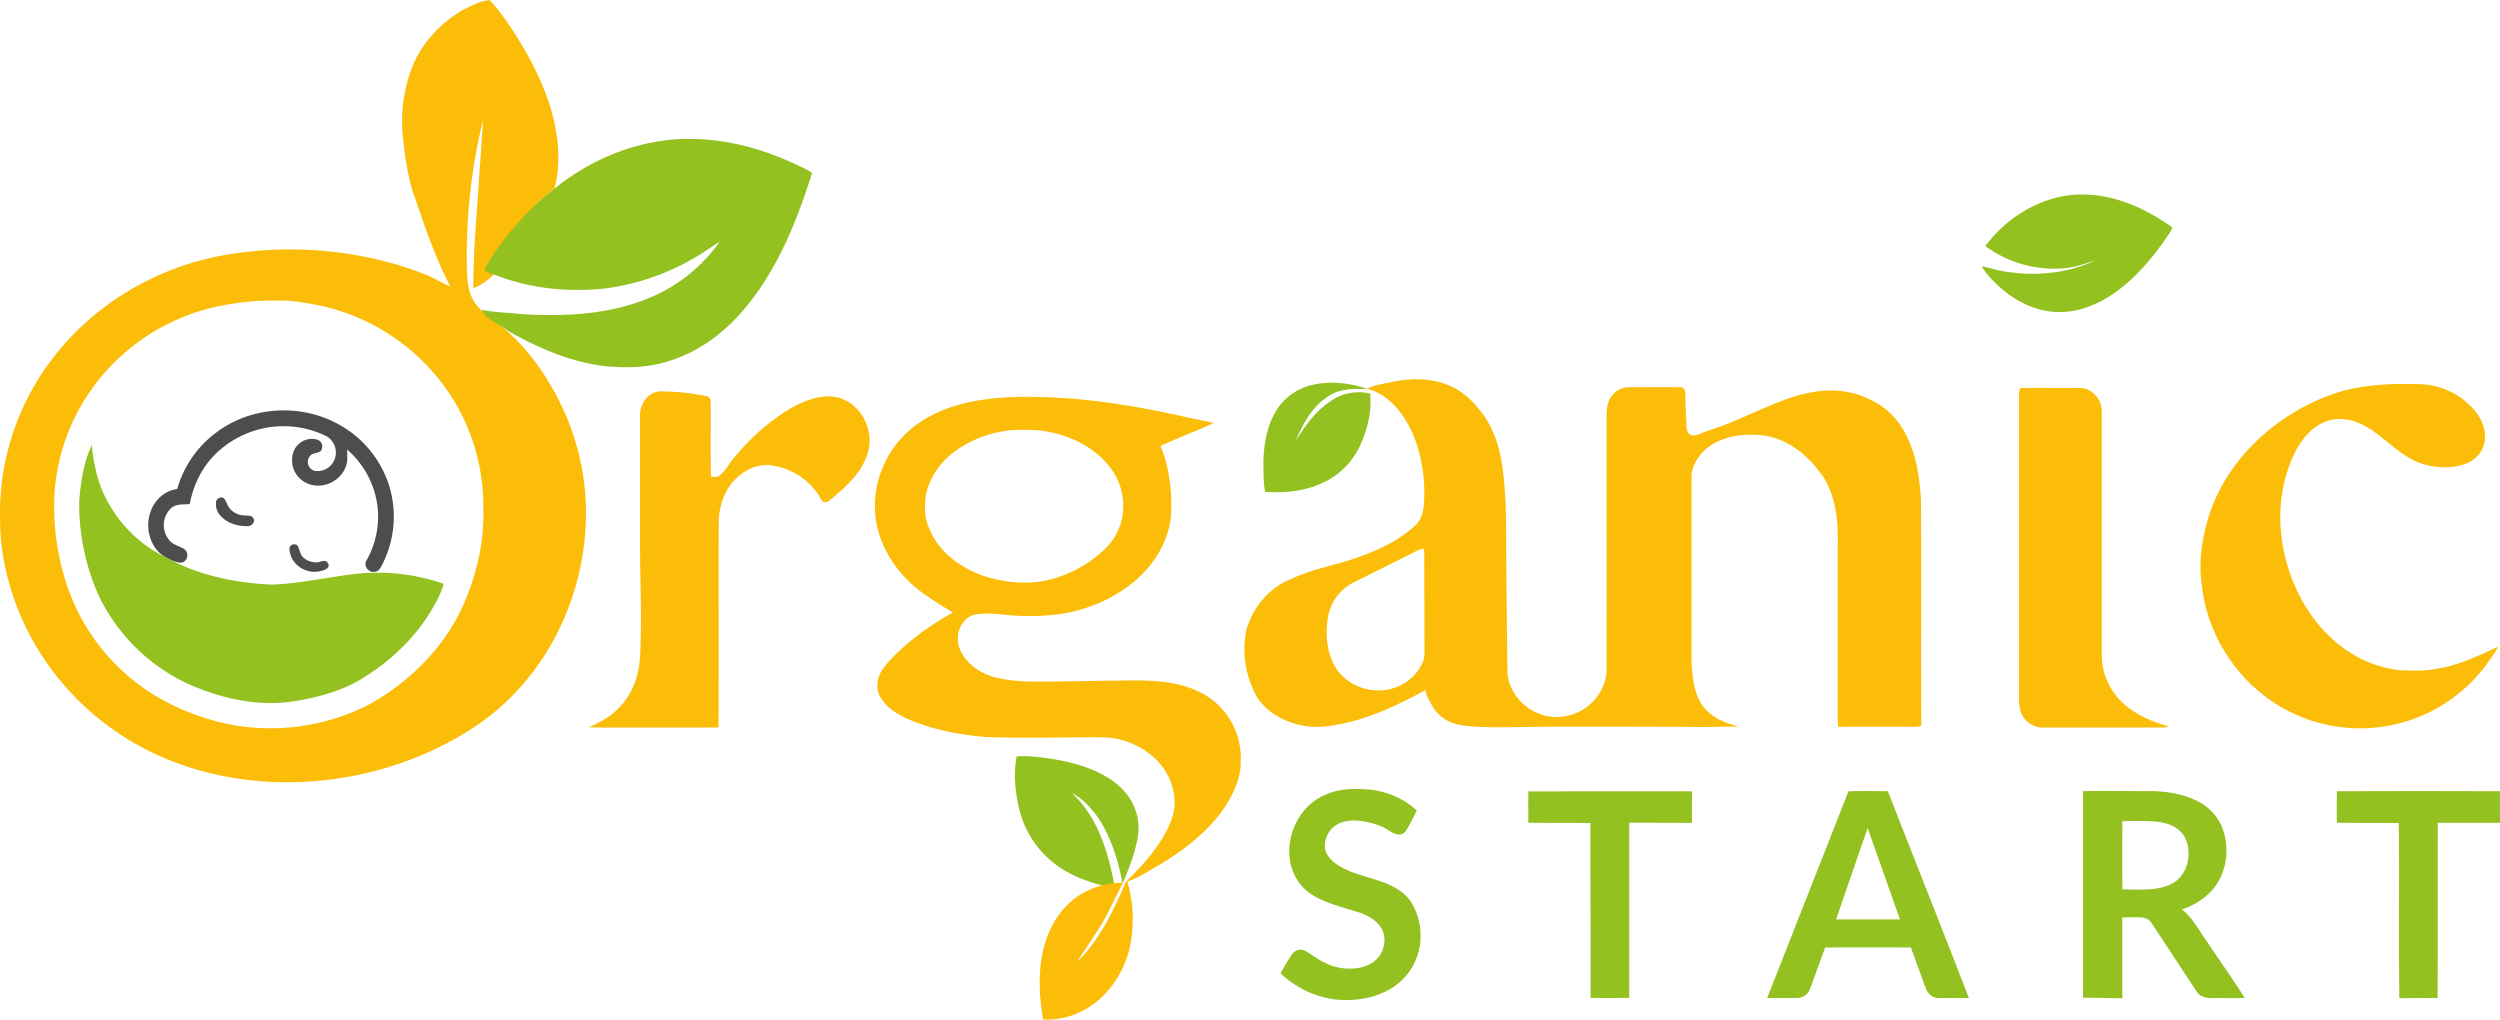 <svg id="Layer_1" data-name="Layer 1" xmlns="http://www.w3.org/2000/svg" viewBox="0 0 1294.35 527.91"><defs><style>.cls-1{fill:#93c11f;}.cls-2{fill:#fbbd08;}.cls-3{fill:#4d4d4d;}</style></defs><title>orgnaic-start-logo_vector</title><path class="cls-1" d="M1081.67,100.85c15,.7,30,7.69,42.12,16.28,1.61,1.07.32,1.88-.25,3.09-8.14,12.38-18.45,24.87-31,32.92-9.18,5.9-19.84,9.51-30.85,8.16s-20.61-7-28.42-14.58c-2.73-2.8-5.38-5.31-7.19-8.85,3.58.62,7,1.81,10.58,2.47,16.38,2.86,33.26,1.49,48.42-5.6-6.09,2-11.87,4.1-18.4,4.28a60.4,60.4,0,0,1-38.78-11.6C1040,110.89,1060.87,99.19,1081.67,100.85Z"/><path class="cls-2" d="M303.32,262.31A127.16,127.16,0,0,0,293,215.12c-7.78-18-19.31-35.28-34.93-47.35-4.85-3.75-10.23-7.25-13.19-12.62-2.68-4.86-3-10.62-3.15-16.17a295.61,295.61,0,0,1,8.44-77.2c-.65,8.37-1,14.68-1.46,21l-1.62,23.44c-1,14.35-2.13,28.57-2,43a29.73,29.73,0,0,0,9.81-6.38c1.74-2,2.2-4,3.36-3.83-2.71-.73-3.7,2.18-6.13.71.19-1.22,0-1.67.71-2.69,9.6-14.83,20.21-28.54,34.2-39.4,3.52-12.87,2.15-26.93-1.36-39.64-4.93-17.28-14.05-33.65-24.32-48.31-2.41-3.08-5.1-7-8-9.61-4.93.44-9.57,3.1-13.89,5.22-12.14,7.07-22.5,18.49-27,32a78,78,0,0,0-4,32.13c1.14,11.54,2.74,23.56,6.87,34.47,5.23,15.26,10.3,30.08,17.8,44.44-4.46-1.92-8.55-4.52-13.08-6.3-32-12.59-68.9-15.94-102.83-10.13C63.25,141,17,180.26,3.82,234.3,0,248.87-.56,263.84.43,278.82a134.89,134.89,0,0,0,17,53.64,141,141,0,0,0,53.8,53.24c53.21,29.63,123.61,24,173.94-9C283.3,351.68,304.49,306.84,303.32,262.31Zm-63.45,50.94c-10,22.16-27.62,39.7-48.73,51.47a112,112,0,0,1-73.9,10c-15.92-3.57-31.28-10-44.49-19.64a106.49,106.49,0,0,1-38.32-52.78,128.17,128.17,0,0,1-6.06-49,104.93,104.93,0,0,1,20.09-53.19A107.83,107.83,0,0,1,98.6,162.69c10.67-4,21.75-5.68,33-6.82,8.23-.18,17-.82,25.14.81a107.65,107.65,0,0,1,58.55,27,105.18,105.18,0,0,1,34.94,79.66C250.79,280.41,246.76,297.65,239.87,313.25Z"/><path class="cls-1" d="M356.65,71.89c21.67,0,42.16,6.32,61.33,16.1.84.48,1.67,1,2.48,1.55-7.76,24.63-17.61,49.24-34.19,69.37-11.06,13.49-25.4,24.21-42.43,28.73-9.63,2.79-20.28,2.88-30.2,2-18.29-2.16-34.71-9.36-50.61-18.31-2.6-1.83-5.31-3.47-8-5.19-2.33-1.65-4.66-2.75-5.5-5.71,7,1.42,14,1.41,21.09,2.26,21.58,1.16,43.19.33,63.54-7.65a83.44,83.44,0,0,0,38.37-29.81c-3.09,1.88-6,4-9.1,5.9a123.06,123.06,0,0,1-49.79,18.17c-18.64,2.06-37.57.33-55.22-6.19a59.24,59.24,0,0,1-7.6-3c.5-2.11,5.6-9.92,6.27-10.84a168.39,168.39,0,0,1,13.95-17c1.81-1.92,3.67-3.8,5.59-5.62,2.59-2.47,5.27-4.87,8.07-7.11.78-.64,1.56-1.26,2.35-1.88C306.89,81.74,331.1,72,356.65,71.89Z"/><path class="cls-1" d="M704.73,229.43a40.86,40.86,0,0,1-6.79,10.84,39.11,39.11,0,0,1-10.77,8.54c-9.82,5.34-21.13,6.55-32.14,5.86-.92-4.47-.79-8.75-.9-13.36-.11-9.44,1.42-19.95,6.31-28.18a29.47,29.47,0,0,1,19.2-13.89c8.57-2.08,20-1.05,28.23,2.18-5.78-.15-13.29-.24-18.41,2.71-9.47,5.24-14.56,14.48-18.57,24.15,5.34-8.81,11.44-17.08,20.63-22.19a25.33,25.33,0,0,1,17.88-2.31,10.89,10.89,0,0,1,.1,1.66,47.45,47.45,0,0,1-1.32,13.77A67.85,67.85,0,0,1,704.73,229.43Z"/><path class="cls-2" d="M1254.67,199a37.88,37.88,0,0,1,27.94,15.36c6.76,9.54,5.14,21.86-6.78,26-7.25,2.52-16.3,1.87-23.4-.83-15-5.71-24.49-23-41.78-22.59-6.63.14-12.5,3.79-16.74,8.67-5.18,6-8.16,13.25-10.36,20.75-12,41,13.55,95.71,59.08,100.65,6.32.16,13,.58,19.2-.81,10.56-1.52,22.12-7,31.62-11.43a56.82,56.82,0,0,1-4.46,6.94,81.3,81.3,0,0,1-121.86,14.15c-14.84-13.47-25-32.59-27.08-52.57-1.82-10.82-.23-22.4,2.62-32.93,5.53-20,18.13-37,34.43-49.63a110.31,110.31,0,0,1,34.7-18C1225.52,198.89,1240.5,198.37,1254.67,199Z"/><path class="cls-2" d="M1046.15,200.87c10.16-.1,20.36,0,30.52,0,6.25-.05,11.22,5.41,11.49,11.45q0,63.53,0,127a34,34,0,0,0,11.42,25.08c6.45,5.79,15,9.46,23.25,11.69a9.31,9.31,0,0,1-3.09.6c-20.36,0-40.74,0-61.09,0a12.6,12.6,0,0,1-10.18-4.23c-3.29-3.43-3.21-8.73-3.11-13.16q0-76,0-152C1045.48,205.29,1044.89,202.56,1046.15,200.87Z"/><path class="cls-2" d="M342.66,202.61a122.73,122.73,0,0,1,23,2.48c1.56.14,2.37,1.76,2.29,3.19.15,12.84-.23,25.71.21,38.54,1.53.06,3.07.5,4.34-.61,3.3-2.57,5.32-6.78,8.15-9.9a112.86,112.86,0,0,1,21.09-19.87c7.5-5.55,18.21-11.51,27.78-11.21,14.85.47,24.23,16.85,19.41,30.29-3.24,9.91-11.74,17.16-19.47,23.62-1.17,1.07-3.44,1.39-4.15-.35a34.8,34.8,0,0,0-26.65-17.93c-7.18-.6-13.79,2.73-18.55,7.94-5.24,5.62-7.58,12.94-8,20.51-.12,35.76.1,71.55-.11,107.31-20.11.14-40.23,0-60.35.08-2.31,0-4.61-.08-6.91-.22a52.36,52.36,0,0,0,10.53-5.59c10.31-7.09,15.45-18.65,16.1-30.9,1.05-19.83,0-40,0-59.84V215.31C331.14,208.92,335.86,202.36,342.66,202.61Z"/><path class="cls-3" d="M175.28,219.69a55,55,0,0,1,26.45,32.6,54.41,54.41,0,0,1-4.29,40.88c-.69,1.15-1.3,2.35-2.7,2.71-3.22,1.19-6.76-2.36-5.12-5.49a46,46,0,0,0,5.84-28.09,46.46,46.46,0,0,0-15.75-29.56c.08,3,.42,5.81-.64,8.75-2.73,7.62-11.81,12-19.44,9a13,13,0,0,1-8.07-15.2,10.1,10.1,0,0,1,12.8-7.62,3.68,3.68,0,0,1,1.57,5.95c-2,1.28-4.58.77-5.89,3.08a4.85,4.85,0,0,0,2.54,7,9.39,9.39,0,0,0,10.33-5.12,9.82,9.82,0,0,0-3.77-12.69,50.32,50.32,0,0,0-55.6,7.35c-8.26,7.23-13.27,17-15.3,27.73-3.47.34-7-.27-9.75,2.21a12.14,12.14,0,0,0,0,17.4c1.82,1.54,4.46,2.31,6.56,3.47a4,4,0,0,1,.59,6.42c-1.63,1.78-4.9.23-6.82-.32l-1.91-1c-8.42-3.89-11.85-14.36-9.38-22.93,1.9-6.8,7.12-12,14.22-13.07a55.12,55.12,0,0,1,20.39-29.34C130.09,210.3,155.7,208.81,175.28,219.69Z"/><path class="cls-1" d="M47.49,230.5l.06.34c1,9,2.65,17.71,6.66,25.9a68.44,68.44,0,0,0,32.66,32.35l1.91,1c15.7,8.16,34.3,11.85,51.87,12.57,14.66-.43,29.41-4,44-5.58a104.44,104.44,0,0,1,45.06,5.17c-1.23,4.64-3.6,8.94-6,13.12-9.17,15.57-22.55,27.9-38,37-10.08,5.79-22.12,8.9-33.53,10.71-19,3-39.25-1.7-56.49-9.82A96.3,96.3,0,0,1,51,308.14a116.82,116.82,0,0,1-10-48.83C41.86,249.66,43.3,239.31,47.49,230.5Z"/><path class="cls-3" d="M115.93,257.92c1.06,1.36,1.58,3.12,2.49,4.59a9.89,9.89,0,0,0,8.21,4.33c1.83.27,3.83-.32,4.69,1.8,1,1.51-1.17,3.66-2.63,3.77-5.17.14-10.47-1.18-14.17-5a8.92,8.92,0,0,1-2.6-8A2.84,2.84,0,0,1,115.93,257.92Z"/><path class="cls-3" d="M154.24,282.68c.6,1.47,1,3,1.61,4.42,1.44,2.7,4.88,4,7.8,4.09,1.92.06,4.79-1.91,6,.19,1.72,2.26-1,3.64-2.87,4.09-7.73,2.41-16.47-2.85-16.93-11.17C149.61,281.92,152.86,280.94,154.24,282.68Z"/><path class="cls-2" d="M994.58,258.93c-.77-11.79-2.32-23.15-7.75-33.82a39.42,39.42,0,0,0-16.58-17.25c-30.1-16-56.86,6-84.6,14.68-1.88.58-3.66,1.45-5.52,2.1-1.43.51-3.5,1.33-5.07.35-1.93-1.19-1.83-3.87-1.93-5.69-.36-7.14-.48-10-.6-15.39,0-1.54-.59-3.53-2.5-3.41-8.63-.14-17.29,0-25.92-.06a11.66,11.66,0,0,0-9.32,4.12c-2.23,2.56-2.82,6.08-3,9.37,0,44,.09,88,0,132,.23,12.28-9.64,23.13-21.66,24.92-14.23,2.68-28.8-8.46-29.68-22.95-.21-17.45-.37-34.9-.57-52.34-.19-17.18.37-34.58-1.75-51.65-1.23-10.61-4.13-20.76-10.42-29.53-4.58-6.31-10.44-12-17.78-14.91-9.23-4-20.09-3.67-29.76-1.62-4.35,1-8.53,1.34-12.52,3.54,6.14,1.11,11.8,5.57,15.81,10.2,9.83,11.68,13.57,27.37,14,42.33-.15,6.35.3,13.79-5,18.37-10.5,9.74-25.6,15.43-39.17,19.36-8.91,2.35-17.65,4.66-26,8.63-10.65,4.53-18.78,14.62-21.94,25.63a49.8,49.8,0,0,0,6,35.86c7.13,10.08,20.7,15.22,32.76,14.52,19.44-1.6,37.43-10,54.33-19.25-1.69.92,3.87,9.83,4.62,10.76,5.77,7.12,13,8,21.64,8.47s17.31.23,26,.11c24.62-.31,49.24-.1,73.86-.1,8.52,0,17.08.23,25.59,0,2.34-.06,5.42-.05,10-.18-14.25-3.45-20.18-10-22.65-19.72a70,70,0,0,1-1.73-14.48c0-31.9,0-64.12,0-96,.65-6.67,5.62-12.82,11.28-16.13,8.16-4.73,18-5.32,27.17-4.19,13.37,2.59,23.45,11.64,30.71,22.75,5.77,10.57,6.8,21.75,6.55,33.59q0,45.51,0,91c.06,1.12.16,2.25.32,3.37q19.68-.06,39.36,0a9.79,9.79,0,0,0,3.58-.59C994.52,336.81,994.8,297.86,994.58,258.93ZM736.45,343.25a24.4,24.4,0,0,1-13.27,12.41c-11.32,4.5-25.09.4-31.67-10-4.35-7.13-5.38-16.48-4.19-24.61a24.87,24.87,0,0,1,12.82-19.17c9.75-4.87,19.55-9.74,29.29-14.62,2.55-1.25,4.75-2.7,7.56-3.3.68,2.51.32,5.34.39,7.93.09,13.67.09,27.33.13,41C737.5,336.45,737.9,340,736.45,343.25Z"/><path class="cls-1" d="M565.5,419.45c-4.6-5.47-6.86-6.66-10.87-9.13,13.44,12.19,18.9,30.05,22.23,47.33-2.15.48-3.61.62-5.79.91-8.09-2.11-16.61-5.3-23.44-10.18a51,51,0,0,1-20.07-29.93c-2-8.75-2.88-17.92-1.22-26.81,4-.47,8.17.05,12.17.41,12.89,1.54,27.21,4.73,37.9,12.48,7.47,5.34,12.59,13.47,13,22.77.79,10.82-8.28,30.16-8.28,30.16S577.57,433.31,565.5,419.45Z"/><path class="cls-1" d="M709.67,408.83c8.69,1.08,17.45,4.72,23.83,10.82q-2.34,4.86-5,9.57c-.89,1.47-2,2.83-3.87,2.78-3.1.34-6-2.68-8.83-3.88-8.74-3.75-23.69-6.54-28.73,4.58-4.84,10.67,6.36,16.54,14.51,19.4,9.94,3.48,23.22,5.57,29.24,15.32a33,33,0,0,1,3.9,24.13c-4.61,20.38-25.11,28.16-44.08,25.82A50.77,50.77,0,0,1,663,503.94c1.66-3.09,3.47-6.11,5.37-9.06a6.09,6.09,0,0,1,4.44-3.17c2.13-.34,4.24,1.39,6,2.45,4.28,3,8.62,5.5,13.75,6.7,9.07,1.88,20.83-.05,23.67-10.33,2.54-9.22-3.9-15-11.79-17.87-7.7-2.5-16.38-4.48-23.59-8.5-21.1-11.76-15.49-43.75,5.09-52.56C693.19,408.09,701.75,408.15,709.67,408.83Z"/><path class="cls-1" d="M876,409.7c0,4.81-.09,11.52.07,16.33l-32.55-.09,0,90.72c-8.06.05-13.33.11-20,0l-.13-90.55c-10.51-.19-21.59.05-32.11-.16,0-5.4-.11-10.82,0-16.22Z"/><path class="cls-1" d="M1262.13,426c-.09,29.75.09,60.94-.09,90.69-6.61.11-13.21,0-19.82.09-.45-30.18.07-60.48-.26-90.66-14.56-.15-21.39,0-32.09-.15,0-5.43-.13-10.89.05-16.32,28.09-.15,56.32-.1,84.41,0q0,8.17,0,16.35Z"/><path class="cls-1" d="M1098.79,475c3.28-.07,6.61-.21,9.89,0a6.4,6.4,0,0,1,5.3,2.94c7.86,11.83,15.59,23.79,23.45,35.61,1.75,2.73,5.23,3.27,8.22,3.22,5.5-.09,11,.09,16.49-.09-6.13-10-13.15-19.49-19.58-29.32-4.32-5.92-7.06-11.88-12.86-16.51,6.63-2.28,12.58-5.95,16.89-11.56,6.75-8.84,7.87-21.39,3.65-31.57a26.59,26.59,0,0,0-13.53-13.42c-7.58-3.53-15.76-4.73-24.06-4.7-11.26,0-22.92-.19-34.17,0v107c6.51-.07,13.81.14,20.32.24Zm26.57-18c-7.57,4.6-18,3.46-26.52,3.48q-.13-17.66,0-35.33c6.41,0,13-.4,19.32.44,5.56.85,11,3.43,13.43,8.8C1134.88,442,1132.78,452.51,1125.36,457Z"/><path class="cls-1" d="M914.94,516.7c5.24.06,10.49.09,15.73,0a7.07,7.07,0,0,0,6.49-4.86c2.66-7.08,5.19-14.21,7.8-21.3q22.18-.09,44.4,0c2.44,6.89,5,13.73,7.48,20.62,1,3,3.4,5.61,6.78,5.54q7.86.07,15.73,0c-13.77-35.73-28-71.37-41.93-107.05-6.79-.07-13.63-.21-20.4.06Zm52-88L983.69,476c-11,.06-22.05,0-33.07,0Z"/><path class="cls-2" d="M578.32,457.12c-1.3.08-2.6.24-3.87.44a42.52,42.52,0,0,0-6.2,1.53A40.4,40.4,0,0,0,557,464.76a36.35,36.35,0,0,0-4.29,3.64,41.35,41.35,0,0,0-5,5.92c-5.26,7.59-8.05,16.72-9,25.91s-.16,18.49,1.29,27.61c10.86.67,21.78-3.63,29.84-11a51.73,51.73,0,0,0,15.46-28.13,69.59,69.59,0,0,0-1.64-32.31c5.37-1.76,9.89-4.77,14.76-7.58a147.72,147.72,0,0,0,13.21-8.51c8.19-6,16-13,21.74-21.38,4.85-7,9.19-16,9-24.68a38.24,38.24,0,0,0-12.58-30.14c-11.64-10.27-27.65-11.86-42.54-11.81-16.21.06-32.38.53-48.57.59h-.56c-8.33,0-16.31-.32-24.36-2.62-7.27-2.41-13.73-6.88-16.79-14.14-2.41-5.74-.66-13.39,4.86-16.74,2.45-1.48,5.43-1.67,8.22-1.72a100.19,100.19,0,0,1,10.67.66,121.65,121.65,0,0,0,27.64-.34c26.42-3.71,53.9-21.52,57.83-49.71.8-12.45-.43-25.8-5.37-37.37,7.08-3.29,13.63-5.86,20.83-8.87,2-.9,3.5-1.48,6.66-3-3.7-1.05-8-1.7-11.7-2.54-22.81-5.13-45.91-9.39-69.3-10.6-27-1.4-59.73-.71-79.87,20.17-9.6,9.95-15.22,24.39-14.4,38.22.63,16,9.68,30.8,22,40.64,5.5,4.64,18.21,12.1,18.37,12.19a10,10,0,0,0-1.36.79c-4,2.25-7.87,4.64-11.62,7.22a126.07,126.07,0,0,0-15.63,12.63c-1.34,1.28-2.65,2.58-3.91,3.94-.57.62-1.14,1.25-1.68,1.9s-.9,1.28-1.43,1.8c-3.45,4.3-4.73,9.92-2.28,15,3.31,6.24,10.07,10,16.34,12.64,11.93,4.84,25,7.39,37.81,8.49,20.05.83,40,.13,60,.2a41,41,0,0,1,28.47,11.06c7.84,7.47,12.25,19.4,8.9,30-2.27,7.58-7.19,14.64-12,20.82a155,155,0,0,1-12.18,12.92c-12.74,31.64-25.07,41.14-25.07,41.14,4.17-6.37,8.59-12.62,12.52-19.13,1.29-2.14,2.48-4.33,3.62-6.55s2.21-4.43,3.3-6.65,2.26-4.43,3.36-6.66c.27-.54.47-1.11.75-1.64A26.77,26.77,0,0,0,578.32,457.12ZM480.65,272.43c-1.95-4.85-2-9.88-1.49-15,1.58-9.63,7.65-18.38,15.57-24a58.8,58.8,0,0,1,36.92-10.84c16.06-.2,34,6.8,43.64,20.12,8.47,11.72,8.46,27.58-.6,38.68a29.81,29.81,0,0,1-2,2.23,64,64,0,0,1-30,16.69c-11,2.5-22.87,1.32-33.49-2.16C496.84,293.83,485.17,285.19,480.65,272.43Z"/></svg>